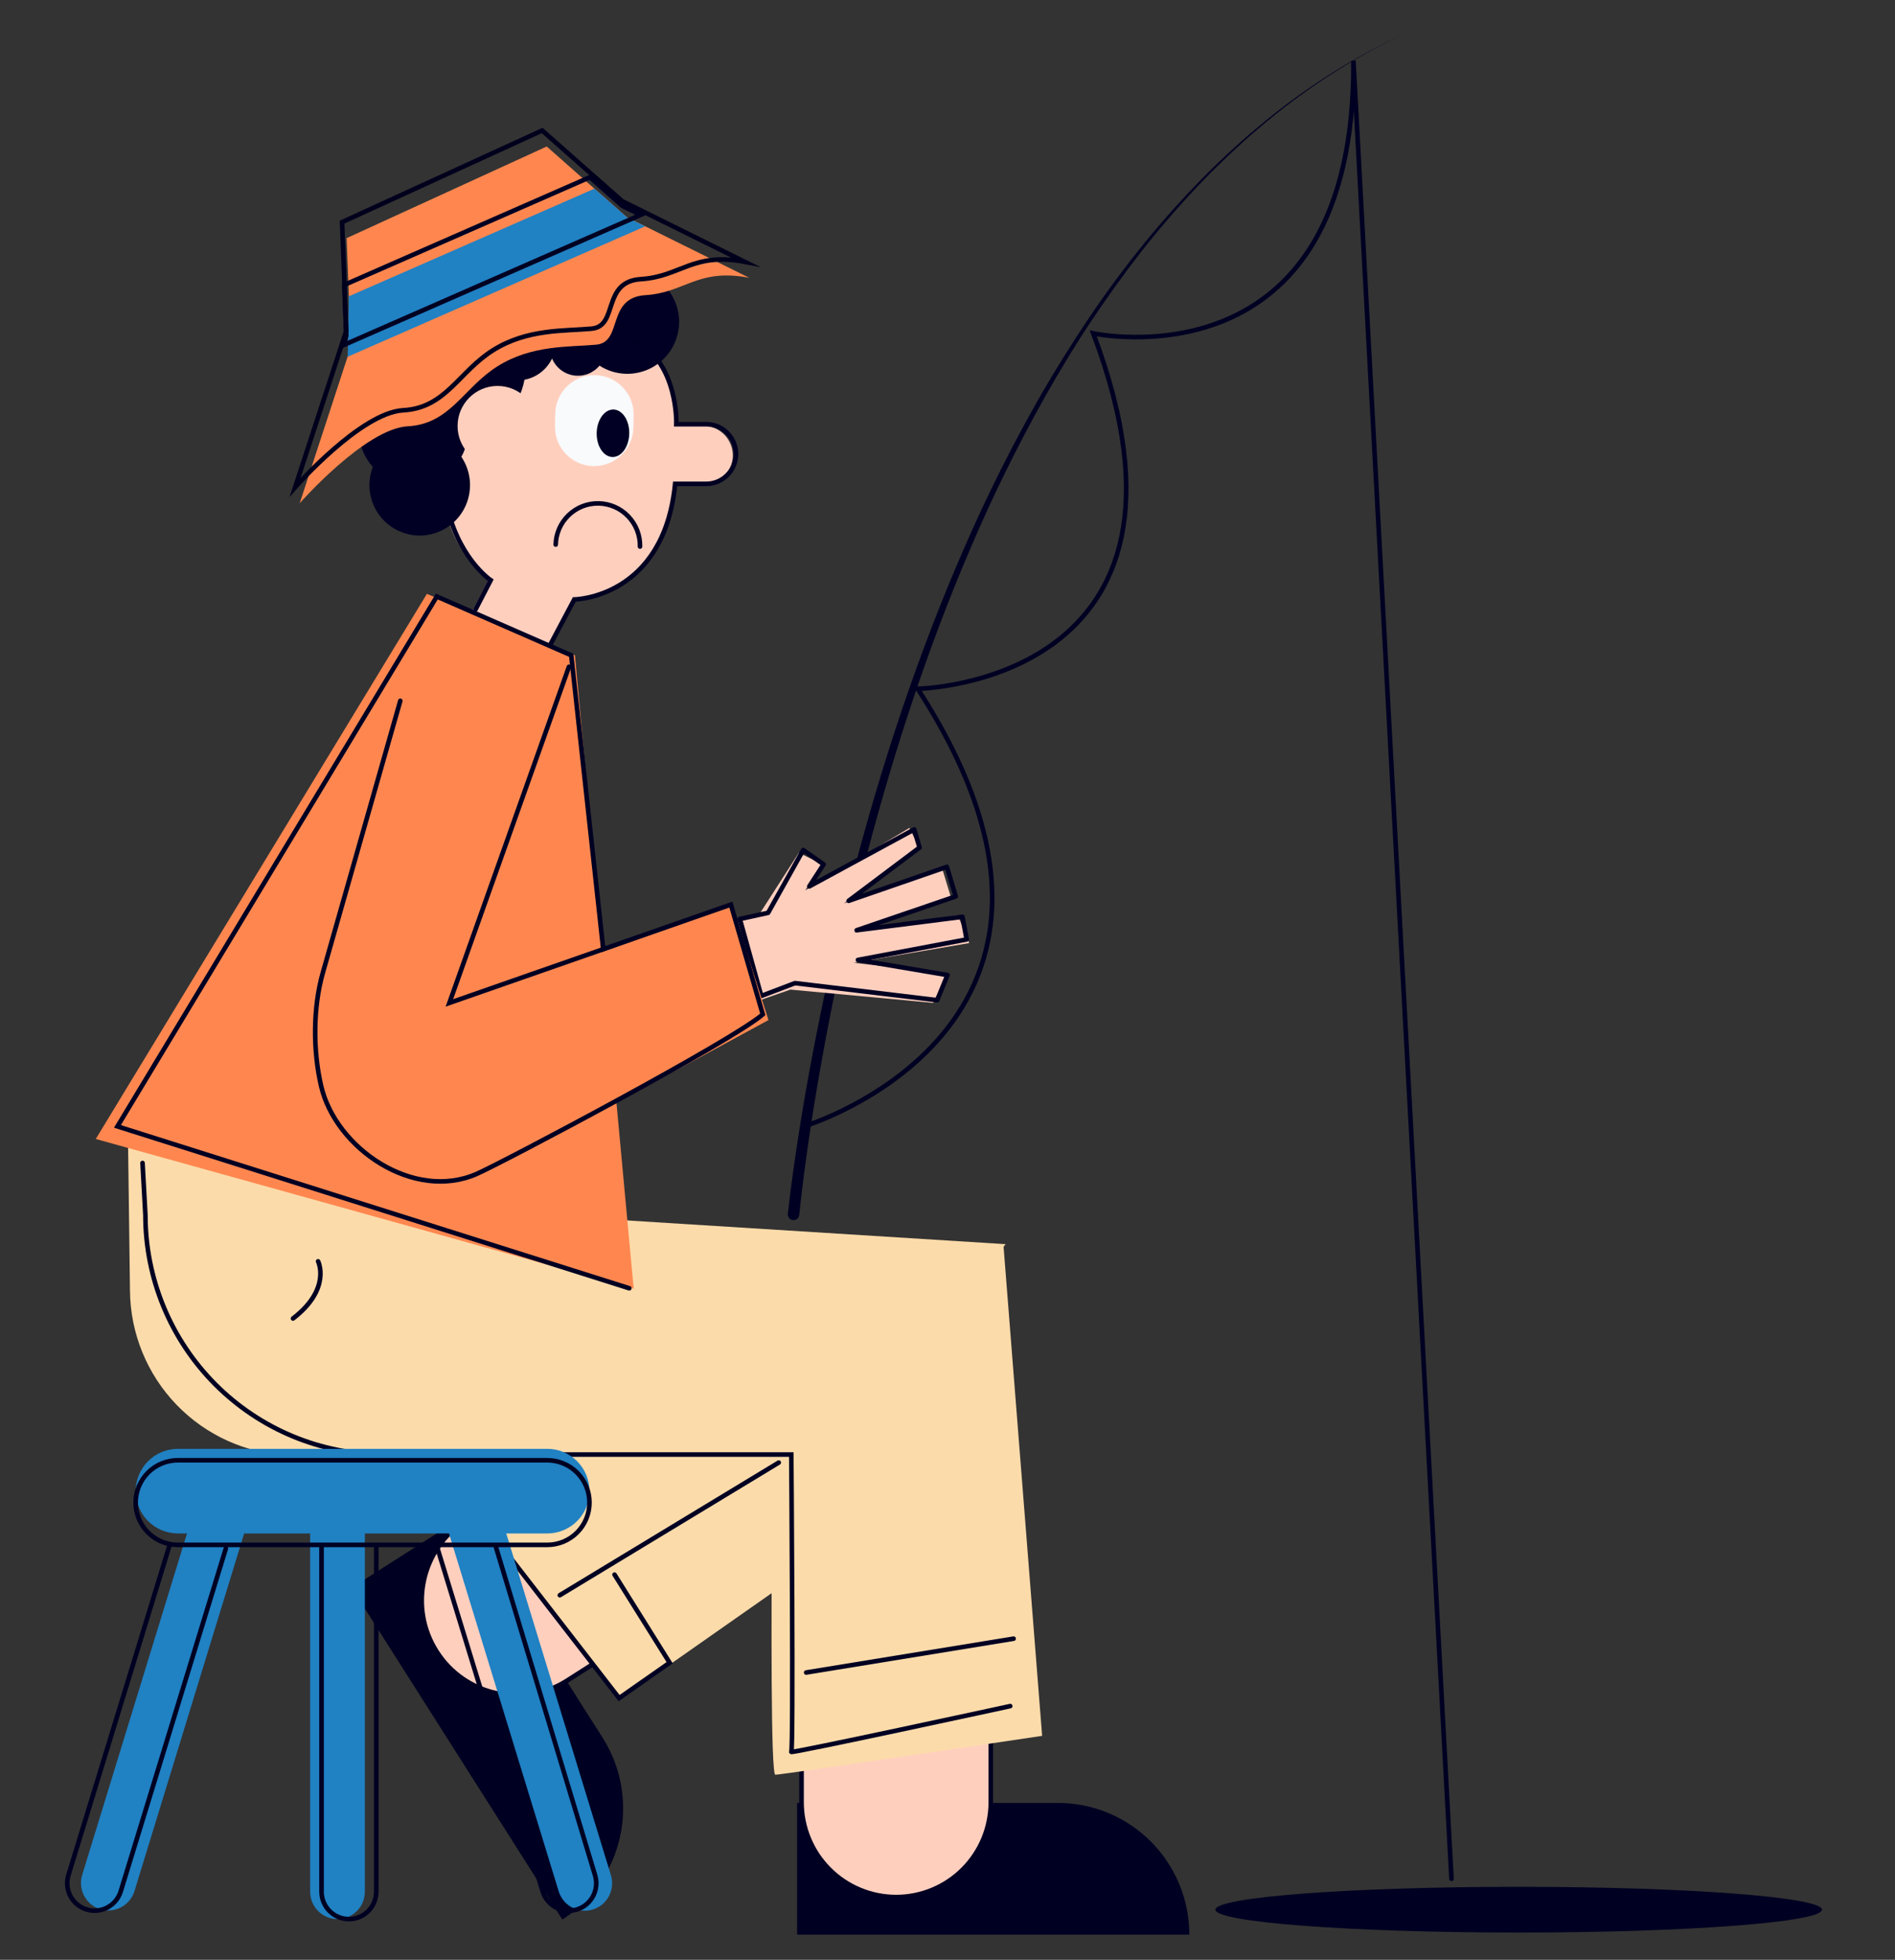 <svg width="413" height="427" viewBox="0 0 413 427" fill="none" xmlns="http://www.w3.org/2000/svg">
<rect x="0" y="0" width="413" height="427" fill="#333333" stroke="none"/>
<path d="M159.708 99.361C159.668 101.052 158.97 102.66 157.762 103.842C156.555 105.023 154.935 105.684 153.247 105.684H153.103L146.975 105.554V106.775C146.851 112.779 144.571 118.537 140.555 122.992C136.538 127.447 131.054 130.301 125.108 131.03L117.38 145.868L100.805 137.188L106.56 126.142C103.419 123.764 100.885 120.672 99.169 117.12C97.453 113.569 96.603 109.659 96.69 105.714L96.993 91.319C97.136 84.703 99.895 78.414 104.662 73.836C109.429 69.258 115.814 66.765 122.414 66.905H122.911C129.511 67.049 135.784 69.814 140.35 74.593C144.917 79.372 147.404 85.774 147.264 92.391V92.64L153.387 92.769C155.096 92.806 156.721 93.52 157.906 94.756C159.091 95.991 159.739 97.647 159.708 99.361Z" fill="#FFCFBE"/>
<path d="M305.65 7.514C294.37 12.927 283.844 19.794 274.339 27.942C271.929 29.935 269.653 32.072 267.382 34.195L264.032 37.468C262.919 38.565 261.865 39.715 260.777 40.837C256.493 45.391 252.397 50.114 248.556 55.047C244.714 59.979 241.101 65.056 237.622 70.263C234.143 75.47 230.947 80.826 227.856 86.262C221.728 97.159 216.208 108.389 211.321 119.899C201.481 142.898 193.827 166.784 187.699 191.029C184.647 203.153 181.984 215.367 179.707 227.67C178.564 233.819 177.526 239.982 176.591 246.16C175.667 252.334 174.817 258.547 174.186 264.725C174.169 264.889 174.12 265.047 174.043 265.192C173.965 265.337 173.859 265.465 173.732 265.569C173.605 265.673 173.459 265.75 173.302 265.797C173.145 265.845 172.98 265.86 172.817 265.844C172.653 265.827 172.495 265.778 172.351 265.7C172.206 265.622 172.079 265.516 171.975 265.389C171.871 265.262 171.794 265.115 171.747 264.957C171.7 264.8 171.684 264.635 171.701 264.471C172.392 258.193 173.291 252.015 174.275 245.792C175.259 239.568 176.358 233.415 177.555 227.257C179.957 214.93 182.731 202.698 185.875 190.561C192.207 166.291 200.099 142.395 210.133 119.396C215.135 107.891 220.766 96.671 227.001 85.789C230.145 80.368 233.459 75.053 236.941 69.845C240.423 64.636 244.122 59.579 248.039 54.673C251.93 49.76 256.08 45.057 260.409 40.533C261.507 39.417 262.576 38.271 263.704 37.179L267.088 33.926C269.404 31.818 271.705 29.696 274.131 27.718C283.716 19.637 294.312 12.845 305.65 7.514Z" fill="#000022"/>
<path d="M100.814 330.557L131.327 378.593C135.407 385.016 136.774 392.8 135.129 400.233C133.484 407.667 128.961 414.14 122.555 418.23L76.638 345.945L100.792 330.523L100.814 330.557Z" fill="#000022"/>
<path d="M205.365 313.963C214.973 307.828 217.802 295.047 211.683 285.415C205.564 275.782 192.815 272.946 183.207 279.081L101.462 331.27C91.854 337.404 89.025 350.185 95.144 359.818C101.263 369.45 114.012 372.286 123.62 366.152L205.365 313.963Z" fill="#FFCFBE" stroke="#000022" stroke-miterlimit="10"/>
<path d="M173.738 392.82H230.569C238.162 392.82 245.445 395.844 250.815 401.225C256.185 406.607 259.203 413.907 259.206 421.519H173.723V392.82H173.738Z" fill="#000022"/>
<path d="M215.938 295.497V392.655C215.938 398.139 213.765 403.399 209.897 407.276C206.029 411.154 200.783 413.333 195.313 413.333C189.843 413.333 184.596 411.154 180.729 407.276C176.861 403.399 174.688 398.139 174.688 392.655V313.683H63.615C58.54 313.683 53.673 311.662 50.085 308.064C46.497 304.467 44.481 299.588 44.481 294.5C44.481 289.413 46.497 284.533 50.085 280.936C53.673 277.339 58.54 275.318 63.615 275.318C63.615 275.318 193.767 274.819 195.318 274.819C200.787 274.822 206.032 277.001 209.899 280.878C213.766 284.756 215.94 290.014 215.943 295.497H215.938Z" fill="#FFCFBE" stroke="#000022" stroke-miterlimit="10"/>
<path d="M227.125 378.206C227.125 378.206 170.468 386.677 168.977 386.677C167.983 386.677 168.093 352.576 168.266 327.853L62.954 317.086C53.687 316.701 44.923 312.757 38.477 306.072C32.031 299.386 28.397 290.47 28.328 281.172L27.831 243.176L123.751 265.099L219.173 271.078L218.721 271.646L227.125 378.206Z" fill="#FCDBAA"/>
<path d="M99.393 325.885L135.177 370.23L176.427 341.336L174.439 311.441L120.267 307.45L99.393 325.885Z" fill="#FCDBAA"/>
<path d="M129.722 81.742L129.717 81.742C124.999 81.647 121.097 85.405 121.003 90.135L120.949 92.816C120.855 97.546 124.603 101.457 129.322 101.552L129.327 101.552C134.045 101.647 137.946 97.889 138.041 93.159L138.094 90.478C138.189 85.748 134.44 81.836 129.722 81.742Z" fill="#F8FAFC"/>
<path d="M137.14 94.471C137.197 91.615 135.655 89.268 133.695 89.228C131.735 89.189 130.1 91.473 130.043 94.329C129.986 97.186 131.529 99.533 133.488 99.572C135.448 99.611 137.083 97.328 137.14 94.471Z" fill="#010024"/>
<path d="M148.004 70.373C147.962 72.38 147.388 74.341 146.34 76.052C145.293 77.764 143.81 79.165 142.043 80.112C140.277 81.058 138.29 81.516 136.289 81.439C134.287 81.361 132.342 80.751 130.654 79.67C129.981 80.477 129.111 81.097 128.13 81.47C127.149 81.843 126.088 81.957 125.05 81.801C124.012 81.645 123.032 81.224 122.203 80.579C121.374 79.933 120.724 79.085 120.317 78.115C119.747 79.305 118.907 80.343 117.863 81.146C116.819 81.95 115.601 82.495 114.308 82.739C113.713 85.878 112.223 88.776 110.017 91.081C107.812 93.387 104.986 95.002 101.883 95.729C101.662 97.064 101.211 98.35 100.551 99.53C101.518 100.961 102.135 102.601 102.351 104.315C102.567 106.03 102.377 107.772 101.796 109.399C101.215 111.026 100.26 112.493 99.007 113.681C97.754 114.868 96.24 115.743 94.587 116.234C92.934 116.724 91.189 116.817 89.493 116.505C87.798 116.193 86.2 115.484 84.828 114.436C83.457 113.389 82.352 112.032 81.602 110.475C80.852 108.919 80.479 107.207 80.513 105.479C80.54 104.196 80.789 102.926 81.248 101.728C80.176 100.535 79.354 99.138 78.832 97.619C78.31 96.101 78.099 94.493 78.21 92.891C78.321 91.29 78.753 89.727 79.48 88.296C80.207 86.865 81.214 85.595 82.441 84.563C81.668 82.067 81.497 79.423 81.944 76.848C82.39 74.273 83.44 71.841 85.008 69.753C86.576 67.665 88.616 65.981 90.961 64.838C93.306 63.696 95.888 63.129 98.494 63.183C98.931 63.183 99.368 63.218 99.796 63.263C99.796 63.138 99.796 63.014 99.796 62.884C99.83 61.219 100.376 59.605 101.36 58.263C102.344 56.921 103.718 55.917 105.293 55.389C106.869 54.86 108.569 54.833 110.16 55.31C111.752 55.788 113.157 56.747 114.184 58.056C115.615 57.286 117.207 56.866 118.831 56.831C120.455 56.795 122.064 57.145 123.527 57.852C123.804 56.358 124.624 55.02 125.829 54.097C127.033 53.174 128.536 52.731 130.047 52.855C131.558 52.979 132.969 53.661 134.007 54.768C135.046 55.875 135.638 57.329 135.669 58.848C137.253 58.701 138.85 58.891 140.356 59.406C141.862 59.92 143.242 60.747 144.407 61.833C145.573 62.919 146.496 64.239 147.118 65.707C147.739 67.175 148.045 68.758 148.014 70.353L148.004 70.373Z" fill="#010024"/>
<path d="M108.434 101.549C113.243 101.549 117.141 97.64 117.141 92.819C117.141 87.998 113.243 84.09 108.434 84.09C103.625 84.09 99.726 87.998 99.726 92.819C99.726 97.64 103.625 101.549 108.434 101.549Z" fill="#FFCFBE"/>
<path d="M121.11 118.651C121.172 116.216 122.193 113.905 123.951 112.224C125.709 110.542 128.06 109.628 130.489 109.682C132.925 109.733 135.242 110.752 136.928 112.515C138.615 114.279 139.535 116.641 139.484 119.084" stroke="#010024" stroke-miterlimit="10" stroke-linecap="round"/>
<path d="M120.023 140.288L125.157 130.612C125.157 130.612 144.674 130.362 147.139 105.425H153.903C155.585 105.425 157.201 104.771 158.411 103.601C159.621 102.431 160.332 100.837 160.394 99.152V99.152C160.423 98.279 160.277 97.409 159.964 96.594C159.651 95.78 159.178 95.036 158.572 94.409C157.966 93.781 157.241 93.282 156.439 92.941C155.637 92.6 154.774 92.425 153.903 92.426H147.403C147.403 92.426 147.845 79.177 138.591 74.319" stroke="#000022" stroke-miterlimit="10" stroke-linecap="round"/>
<path d="M103.628 132.814L106.943 126.411C106.943 126.411 99.448 121.399 97.102 108.783" stroke="#010024" stroke-miterlimit="10" stroke-linecap="round"/>
<path d="M31.062 253.39L31.688 264.735C31.688 271.587 33.033 278.373 35.648 284.703C38.264 291.034 42.097 296.787 46.93 301.633C51.763 306.478 57.501 310.322 63.815 312.944C70.13 315.567 76.898 316.916 83.733 316.916H172.456C172.456 316.916 172.953 381.191 172.456 381.689C171.959 382.187 220.167 371.724 220.167 371.724" stroke="#000022" stroke-miterlimit="10" stroke-linecap="round"/>
<path d="M69.325 274.814C69.325 274.814 72.307 280.793 63.858 287.271" stroke="#000022" stroke-miterlimit="10" stroke-linecap="round"/>
<path d="M175.701 364.405L220.908 357.031" stroke="#000022" stroke-miterlimit="10" stroke-linecap="round"/>
<path d="M169.718 318.666L122.006 347.56" stroke="#000022" stroke-miterlimit="10" stroke-linecap="round"/>
<path d="M101.302 326.578L134.928 369.981L145.942 362.273L133.934 343.075" stroke="#000022" stroke-miterlimit="10" stroke-linecap="round"/>
<path d="M129.218 416.038C128.469 416.269 127.683 416.35 126.903 416.276C126.123 416.203 125.365 415.976 124.673 415.608C123.981 415.241 123.367 414.74 122.868 414.135C122.369 413.53 121.993 412.833 121.763 412.082L97.853 334.106H79.519V412.152C79.519 413.738 78.89 415.258 77.772 416.38C76.653 417.501 75.136 418.131 73.555 418.131C71.973 418.131 70.456 417.501 69.338 416.38C68.219 415.258 67.591 413.738 67.591 412.152V334.106H53.213L29.293 412.077C28.817 413.579 27.768 414.831 26.376 415.562C24.983 416.293 23.36 416.444 21.857 415.981C20.355 415.518 19.095 414.479 18.353 413.09C17.61 411.702 17.445 410.075 17.892 408.565L40.753 334.106H38.765C36.327 334.106 33.988 333.135 32.264 331.406C30.54 329.678 29.571 327.333 29.571 324.889C29.571 322.444 30.54 320.099 32.264 318.371C33.988 316.642 36.327 315.671 38.765 315.671H119.278C121.716 315.671 124.055 316.642 125.779 318.371C127.504 320.099 128.472 322.444 128.472 324.889C128.472 327.333 127.504 329.678 125.779 331.406C124.055 333.135 121.716 334.106 119.278 334.106H110.332L133.144 408.565C133.61 410.078 133.459 411.714 132.723 413.115C131.987 414.517 130.726 415.568 129.218 416.038Z" fill="#2081C3"/>
<path d="M37.329 336.483C35.166 336.141 33.195 335.036 31.772 333.367C30.349 331.699 29.566 329.575 29.566 327.38V327.38C29.566 326.169 29.804 324.97 30.266 323.851C30.729 322.732 31.406 321.716 32.261 320.86C33.115 320.004 34.129 319.325 35.245 318.862C36.361 318.399 37.557 318.161 38.765 318.162H119.278C121.716 318.162 124.055 319.133 125.779 320.862C127.504 322.591 128.472 324.935 128.472 327.38V327.38C128.472 329.824 127.504 332.169 125.779 333.898C124.055 335.626 121.716 336.597 119.278 336.597H38.765C38.286 336.597 37.807 336.559 37.334 336.483" stroke="#000022" stroke-miterlimit="10" stroke-linecap="round"/>
<path d="M186.049 209.773L206.515 212.105L203.374 218.508L172.327 215.618L172.317 215.593L164.425 218.343L136.533 228.069L130.694 211.253L165.553 199.096L174.091 185.813L179.25 188.294L175.483 193.994L198.195 180.392L200.457 184.891L183.922 196.839L205.238 188.897L207.365 195.887L186.084 203.206L208.741 199.4L211.231 205.474L186.049 209.773Z" fill="#FFCFBE"/>
<path d="M175.055 185.204L179.498 188.318L176.372 193.131L199.244 180.72L200.402 184.666L184.955 196.27L206.356 188.871L208.294 195.308L186.71 202.678L209.755 199.753L210.67 204.686L186.978 209.15L206.49 212.448L204.249 217.914L173.256 214.202L165.911 216.997L161.244 200.236L167.402 198.886L175.055 185.204Z" stroke="#000022" stroke-linecap="round" stroke-linejoin="round"/>
<path d="M163.306 60.532C152 58.37 149.311 63.771 140.693 64.304C132.075 64.837 135.848 74.558 129.928 75.101C124.009 75.644 115.928 75.101 108.449 79.795C100.969 84.488 98.161 92.371 88.877 92.879C79.593 93.387 65.32 109.645 65.32 109.645L75.756 77.722L76.427 75.664L76.04 64.563L75.543 51.888L119.154 31.918L129.556 41.106L136.623 47.334L140.599 49.297L163.306 60.532Z" fill="#FF874F"/>
<path d="M140.609 49.312L139.431 49.83L76.517 77.398L75.781 77.722L76.03 64.563L129.556 41.105L136.623 47.349L140.609 49.312Z" fill="#2081C3"/>
<path d="M139.615 46.82L138.437 47.339L75.523 74.907L74.787 75.231L75.458 73.173L75.036 62.072L128.562 38.614L135.629 44.857L139.615 46.82Z" stroke="#000022" stroke-miterlimit="10" stroke-linecap="round"/>
<path d="M162.313 57.044C151.006 54.882 148.317 60.283 139.699 60.816C131.082 61.349 134.854 71.07 128.935 71.613C123.015 72.156 114.934 71.613 107.455 76.306C99.975 81 97.167 88.882 87.883 89.391C78.599 89.899 64.326 106.157 64.326 106.157L74.763 74.234L75.433 72.176L75.046 61.075L74.549 48.4L118.16 28.43L128.562 37.617L135.629 43.846L139.605 45.809L162.313 57.044Z" stroke="#00001D" stroke-miterlimit="10"/>
<path d="M330.986 421.061C367.492 421.061 397.086 418.83 397.086 416.078C397.086 413.326 367.492 411.096 330.986 411.096C294.48 411.096 264.886 413.326 264.886 416.078C264.886 418.83 294.48 421.061 330.986 421.061Z" fill="#000022"/>
<path d="M175.189 245.423C175.189 245.423 247.666 223.619 199.999 150.068C199.999 150.068 267.043 148.976 238.268 72.635C238.268 72.635 295.466 84.991 294.969 13.243L316.34 409.352" stroke="#000022" stroke-miterlimit="10" stroke-linecap="round"/>
<path d="M138.109 280.784L20.873 248.158L93.037 129.396L125.301 142.759L138.109 280.784Z" fill="#FF874F"/>
<path d="M137.145 280.689L25.595 245.418L95.199 129.969L124.496 142.779L131.499 207.098" stroke="#000022" stroke-miterlimit="10" stroke-linecap="round"/>
<path d="M71.706 251.287L68.585 229.723L159.534 197.337L167.486 222.249L111.053 252.882C108.366 255.369 105.216 257.301 101.784 258.567C98.352 259.833 94.704 260.408 91.05 260.26C87.396 260.112 83.806 259.243 80.487 257.704C77.168 256.164 74.184 253.984 71.706 251.287Z" fill="#FF874F"/>
<path d="M87.242 152.693L70.374 211.885C68.192 219.553 68.197 228.911 69.981 236.599C73.162 250.281 90.199 261.785 103.891 255.771C109.358 253.385 159.505 226.873 166.244 221.008L159.286 197.092L97.937 218.517L124 145.274" stroke="#000022" stroke-miterlimit="10" stroke-linecap="round"/>
<path d="M70.076 336.697V412.152C70.076 413.738 70.704 415.259 71.823 416.38C72.941 417.501 74.458 418.131 76.04 418.131C77.621 418.131 79.138 417.501 80.257 416.38C81.375 415.259 82.004 413.738 82.004 412.152V337.23" stroke="#000022" stroke-miterlimit="10" stroke-linecap="round"/>
<path d="M49.232 337.355L26.311 412.092C25.843 413.599 24.8 414.86 23.409 415.599C22.018 416.338 20.392 416.496 18.886 416.038C18.134 415.81 17.435 415.436 16.829 414.937C16.222 414.438 15.72 413.823 15.35 413.129C14.981 412.435 14.752 411.674 14.676 410.891C14.601 410.107 14.68 409.317 14.91 408.564L36.857 337.006" stroke="#000022" stroke-miterlimit="10" stroke-linecap="round"/>
<path d="M95.045 336.358L118.264 412.092C118.495 412.844 118.872 413.543 119.373 414.148C119.875 414.754 120.49 415.254 121.184 415.621C121.879 415.988 122.639 416.213 123.42 416.285C124.202 416.356 124.99 416.273 125.739 416.038V416.038C126.488 415.808 127.183 415.431 127.787 414.93C128.39 414.43 128.89 413.815 129.256 413.121C129.622 412.427 129.849 411.667 129.923 410.886C129.996 410.104 129.915 409.315 129.685 408.565L108.091 337.096" stroke="#000022" stroke-miterlimit="10" stroke-linecap="round"/>
</svg>
